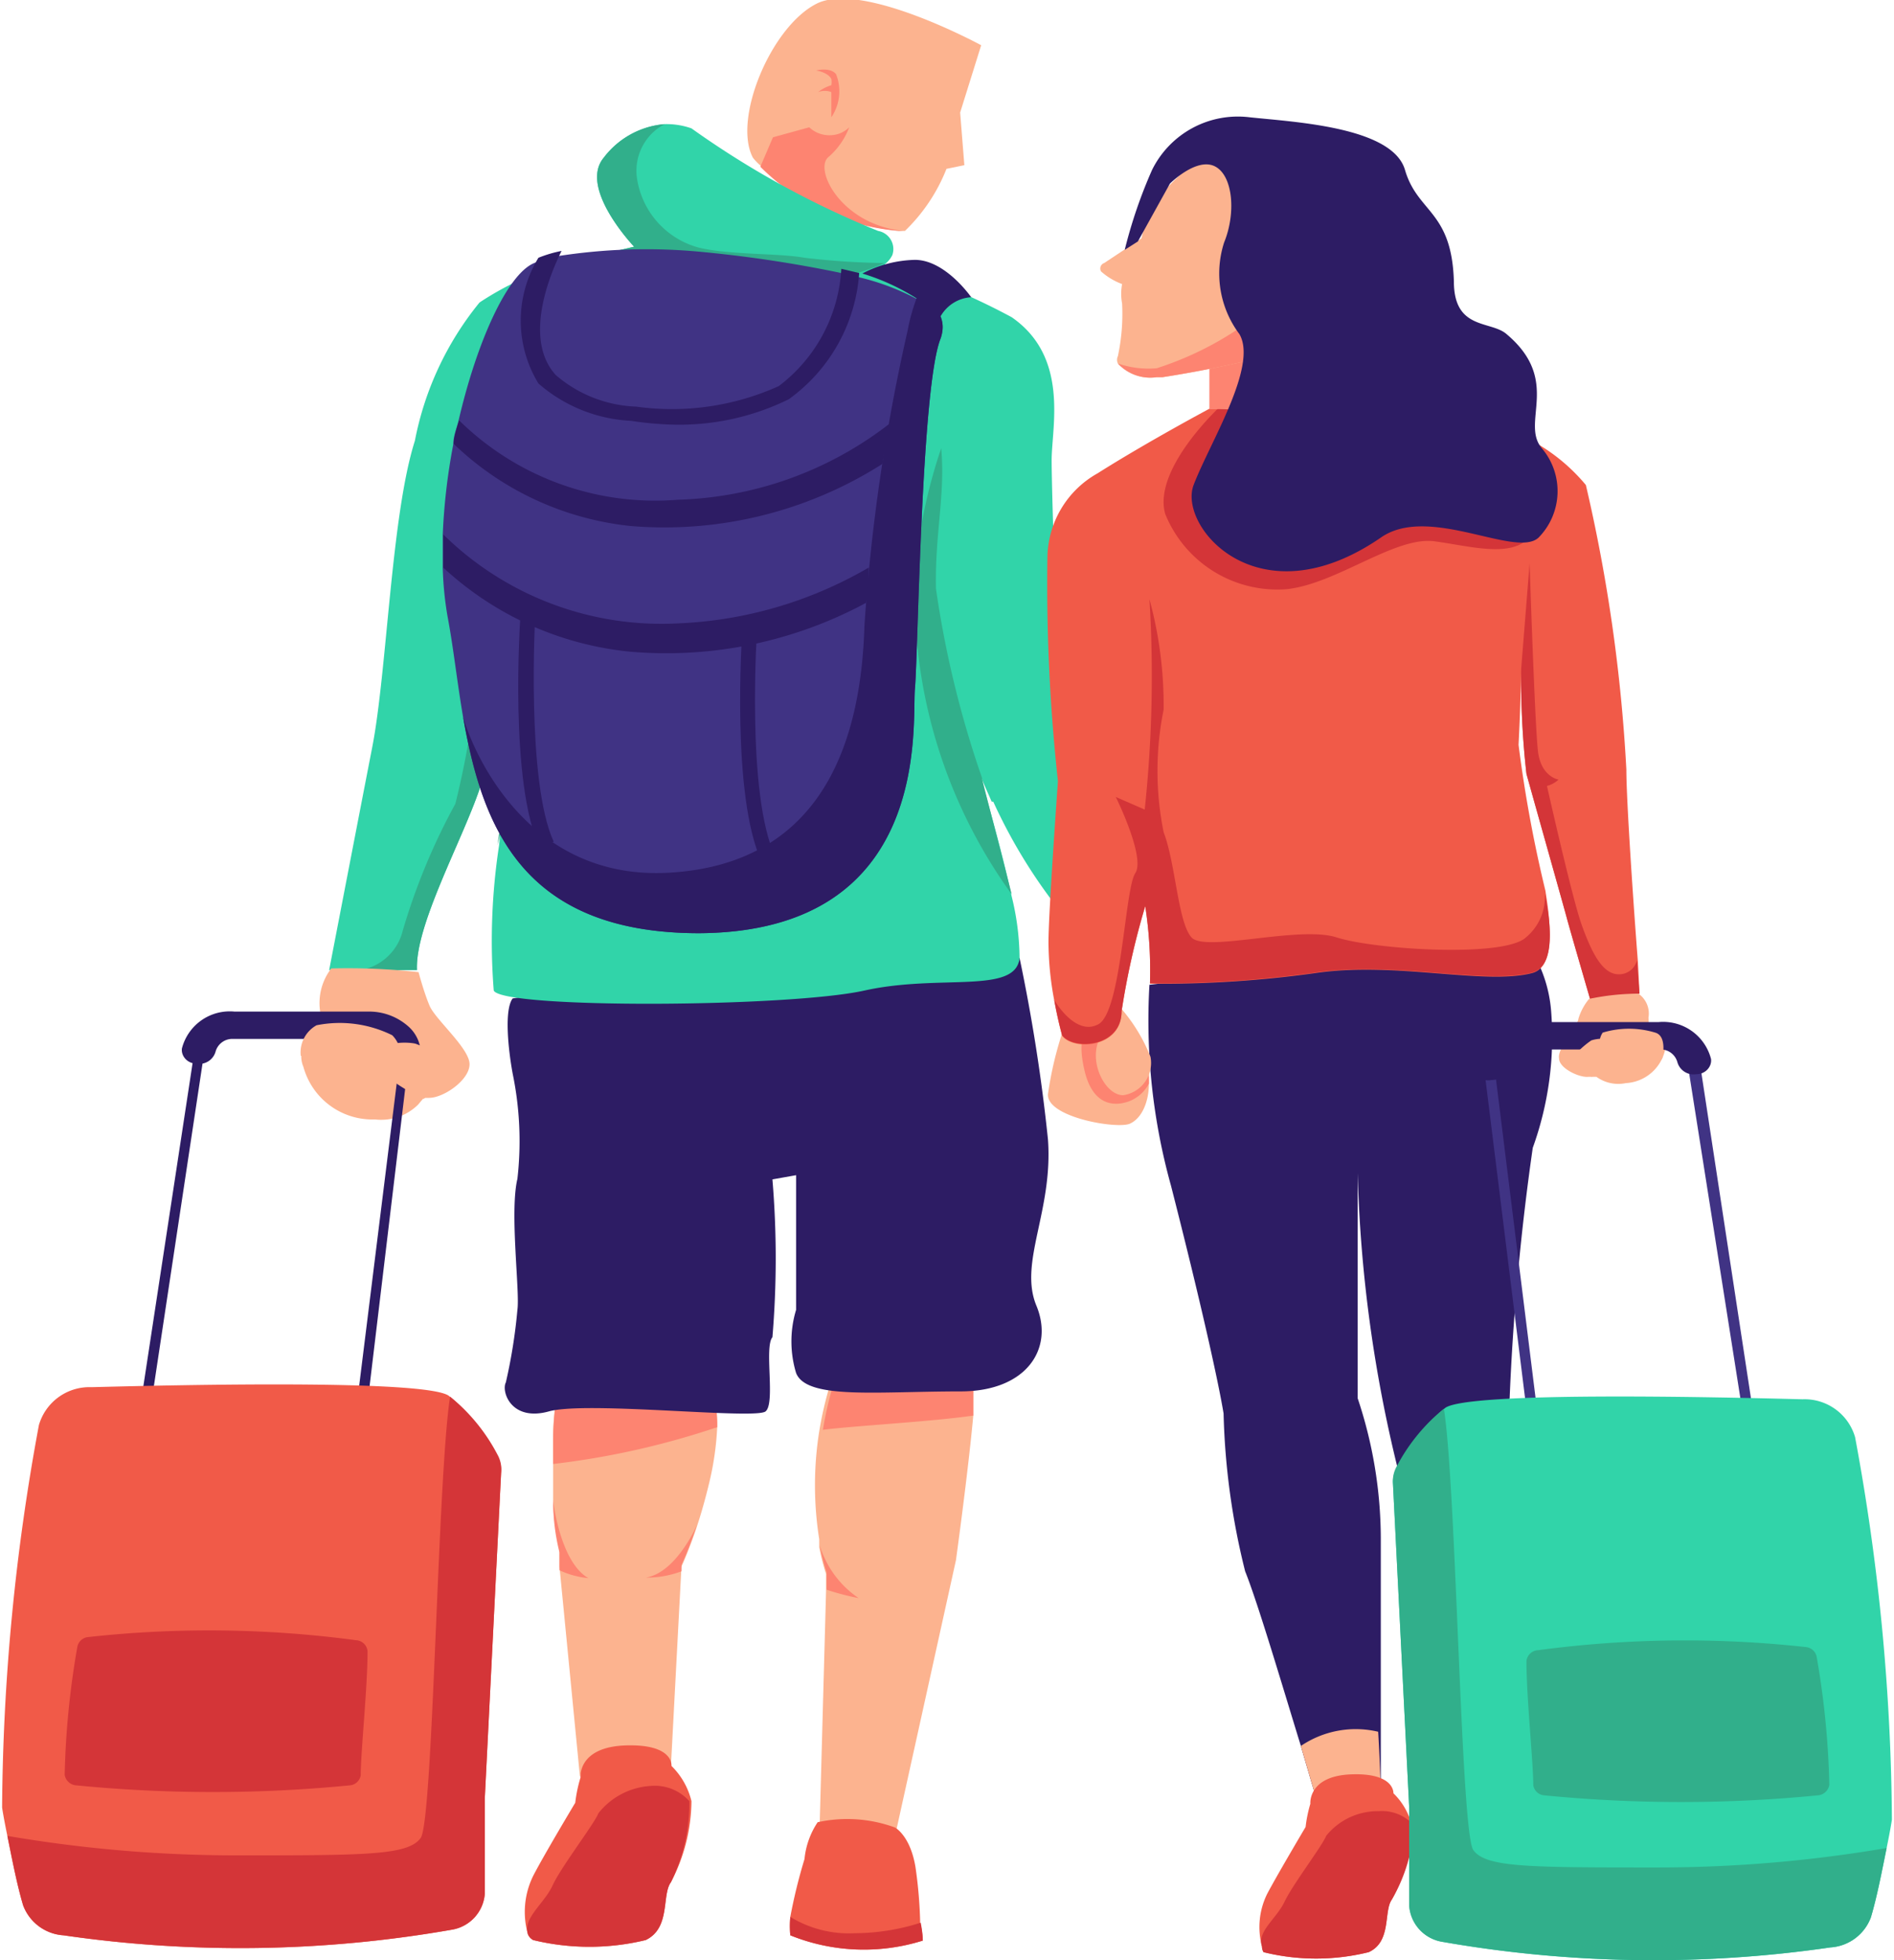 <svg class='us' xmlns="http://www.w3.org/2000/svg" viewBox="0 0 36.02 37.26">
  <title>us</title>
  <g id="Layer_2" data-name="Layer 2">
    <g id="Layer_1-2" data-name="Layer 1">
      <g id="Us">
        <path d="M18.51,26.28h0c0,.09,0,.19,0,.31s0,.21,0,.32c-.1,1.09-.33,2.75-.33,2.75L17,35H15.58l.13-4.75v-.33a4.13,4.13,0,0,1-.13-.51l0-.15a6.54,6.54,0,0,1,0-2.05,6.8,6.8,0,0,1,.21-.9Z" style="fill: #fcb38f"/>
        <path d="M18.51,26.28h0c0,.09,0,.19,0,.31s0,.21,0,.32c-.84.12-2.22.19-2.86.27a6.8,6.8,0,0,1,.21-.9Z" style="fill: #fd8471"/>
        <g>
          <path d="M13.64,27.13a5.64,5.64,0,0,1-.16,1.09h0c-.07.29-.15.57-.23.81-.15.45-.29.75-.29.75l-.2,3.79s0-.38-.82-.33-.91.54-.91.54l-.39-4v-.34a4,4,0,0,1-.12-1h0c0-.22,0-.44,0-.66s0-.32,0-.46h0c0-.46.07-.79.07-.79.61-.46,3,0,3,0A3,3,0,0,1,13.64,27.13Z" style="fill: #fcb38f"/>
          <path d="M13.64,27.13a15.34,15.34,0,0,1-3.12.7c0-.16,0-.32,0-.46h0c0-.46.07-.79.07-.79.61-.46,3,0,3,0A3,3,0,0,1,13.64,27.13Z" style="fill: #fd8471"/>
          <path d="M11.19,30a1.64,1.64,0,0,1-.55-.15v-.34a4,4,0,0,1-.12-1C10.53,28.65,10.68,29.71,11.19,30Z" style="fill: #fd8471"/>
          <path d="M13.25,29c-.15.45-.29.75-.29.75v.12a1.87,1.87,0,0,1-.68.12C12.86,29.9,13.25,29,13.25,29Z" style="fill: #fd8471"/>
        </g>
        <path d="M19.39,18.21a33.5,33.5,0,0,1,.54,3.45c.1,1.36-.56,2.34-.22,3.16s-.19,1.63-1.44,1.63c-1.6,0-2.93.16-3.13-.35a2.07,2.07,0,0,1,0-1.2c0-.44,0-2.56,0-2.56l-.45.08a18,18,0,0,1,0,3c-.16.19.06,1.25-.13,1.41s-3.4-.2-4.12,0-.91-.38-.82-.55a10.18,10.18,0,0,0,.22-1.38c.05-.35-.15-1.86,0-2.49a6.34,6.34,0,0,0-.09-2c-.09-.49-.16-1.22,0-1.43A56.45,56.45,0,0,1,19.39,18.21Z" style="fill: #2d1c64"/>
        <path d="M18.26,2.14l.08,1L18,3.21a3.34,3.34,0,0,1-.79,1.18l-.08,0a4.22,4.22,0,0,1-2.64-1.22A1.1,1.1,0,0,1,14.32,3c-.39-.73.34-2.49,1.21-2.93s3.13.79,3.13.79Z" style="fill: #fcb38f"/>
        <path d="M17.18,4.39l-.08,0a4.22,4.22,0,0,1-2.64-1.22l.24-.56.69-.19a.56.56,0,0,0,.42.15.52.52,0,0,0,.34-.15,1.39,1.39,0,0,1-.4.57C15.48,3.23,16,4.27,17.18,4.39Z" style="fill: #fd8471"/>
        <path d="M15.81,2.23s0-.26,0-.48a.36.36,0,0,0-.25,0,.75.75,0,0,1,.25-.13.33.33,0,0,0,0-.12c-.07-.13-.29-.16-.29-.16s.27-.07.38.07A.88.88,0,0,1,15.81,2.23Z" style="fill: #fd8471"/>
        <g>
          <path d="M18.86,15.24c-.06-.14-.13-.29-.19-.44,0,.08.36,1.25.57,2.24h0a5,5,0,0,1,.15,1.17c-.07.7-1.51.3-2.95.62s-6.88.35-7.05,0a12,12,0,0,1,.1-2.75h0c.07-.68.14-1.35.2-1.82a14.47,14.47,0,0,0-.07-3.1A24.27,24.27,0,0,1,9.12,15c-.34,1-1.23,2.6-1.19,3.44l-1.07,0h0l-.6,0s.54-2.8.82-4.24.36-4.41.81-5.82A5.93,5.93,0,0,1,9.12,5.75,6,6,0,0,1,10.74,5l1.32-.31S11,3.58,11.48,3a1.62,1.62,0,0,1,1.16-.64,1.42,1.42,0,0,1,.51.08A17.25,17.25,0,0,0,16.7,4.39a.35.35,0,0,1,.27.46.52.52,0,0,1-.15.18,12.82,12.82,0,0,1,2.42,1c1.1.76.76,2.09.76,2.72s.12,4.43.21,5,.13,1.05.13,1.05L20,17.11a10.09,10.09,0,0,1-1.11-1.87Z" style="fill: #31d4a9"/>
          <path d="M16.82,5a3.4,3.4,0,0,1-1.3.31,12.84,12.84,0,0,0-2.61-.07A3.27,3.27,0,0,1,10.74,5l1.32-.31S11,3.58,11.48,3a1.62,1.62,0,0,1,1.16-.64,1,1,0,0,0-.53,1A1.61,1.61,0,0,0,13.3,4.71c.61.14,1.5.1,2,.19A14.2,14.2,0,0,0,16.82,5Z" style="fill: #31af8b"/>
          <path d="M19.24,17a9.7,9.7,0,0,1-1.83-6.18,10,10,0,0,1,.49-2.3c.08.89-.12,1.6-.1,2.67a19.26,19.26,0,0,0,.87,3.58l.19.44c-.06-.14-.13-.29-.19-.44C18.69,14.88,19,16.05,19.24,17Z" style="fill: #31af8b"/>
          <path d="M9.7,14.26a14.47,14.47,0,0,0-.07-3.1A24.27,24.27,0,0,1,9.12,15c-.34,1-1.23,2.6-1.19,3.44l-1.07,0a1,1,0,0,0,.8-.75,12.08,12.08,0,0,1,1-2.41,16.73,16.73,0,0,0,.48-3.34c0-.44.48-3.72.48-3.72a20.75,20.75,0,0,0,.45,3.66c.31.82-.59,4.1-.61,4.19C9.56,15.4,9.64,14.73,9.7,14.26Z" style="fill: #31af8b"/>
        </g>
        <g>
          <path d="M16.4,5.2a2.25,2.25,0,0,1,1-.26c.58,0,1.07.71,1.07.71a.72.72,0,0,0-.58.36A4.16,4.16,0,0,0,16.4,5.2Z" style="fill: #2d1c64"/>
          <g>
            <path d="M17.89,6.43c-.37.9-.43,6-.49,6.66s.35,4.62-4.1,4.65c-3.4,0-4.14-2.07-4.5-4.15h0c-.11-.65-.18-1.3-.29-1.88a6.44,6.44,0,0,1-.09-.91c0-.21,0-.42,0-.63a11.64,11.64,0,0,1,.2-1.72c0-.15.06-.3.1-.45.35-1.51.93-2.79,1.44-3l0,0a2.42,2.42,0,0,1,.44-.13,10.93,10.93,0,0,1,2.65-.09,24.13,24.13,0,0,1,2.7.4l.34.08a4.62,4.62,0,0,1,1.12.41C17.87,5.83,18,6.1,17.89,6.43Z" style="fill: #403384"/>
            <path d="M16.52,10.79c0,.23,0,.45-.05.67a8,8,0,0,1-4.47.93,6.11,6.11,0,0,1-3.57-1.6c0-.21,0-.42,0-.63a5.92,5.92,0,0,0,4.47,1.69A7.83,7.83,0,0,0,16.52,10.79Z" style="fill: #2d1c64"/>
            <path d="M16.91,8.06c0,.24-.09.5-.13.76A7.72,7.72,0,0,1,12,10,5.71,5.71,0,0,1,8.63,8.44c0-.15.06-.3.1-.45A5.32,5.32,0,0,0,12.89,9.5,6.89,6.89,0,0,0,16.91,8.06Z" style="fill: #2d1c64"/>
            <path d="M17.89,6.43c-.37.9-.43,6-.49,6.66s.35,4.62-4.1,4.65c-3.4,0-4.14-2.07-4.5-4.15,0,.09.91,3.17,3.92,3s3.66-2.64,3.72-4.7a35.92,35.92,0,0,1,.82-5.6,3.72,3.72,0,0,1,.21-.72C17.87,5.83,18,6.1,17.89,6.43Z" style="fill: #2d1c64"/>
          </g>
          <path d="M10.27,16.13c-.59-1.24-.38-4.33-.37-4.46h.28S10,14.85,10.53,16Z" style="fill: #2d1c64"/>
          <path d="M14.49,16.39c-.59-1.24-.38-4.33-.37-4.46h.28s-.22,3.18.35,4.37Z" style="fill: #2d1c64"/>
          <path d="M16.34,5.19A3.23,3.23,0,0,1,15,7.59a4.72,4.72,0,0,1-2.27.48A6.3,6.3,0,0,1,12,8a2.89,2.89,0,0,1-1.76-.71,2.29,2.29,0,0,1,0-2.39,2.42,2.42,0,0,1,.44-.13c-.23.46-.73,1.68-.11,2.36a2.48,2.48,0,0,0,1.53.6,4.94,4.94,0,0,0,2.71-.39A3,3,0,0,0,16,5.11Z" style="fill: #2d1c64"/>
        </g>
        <g>
          <path d="M12.76,35.78c-.18.24,0,.87-.48,1.1a4.54,4.54,0,0,1-2.14,0,.22.22,0,0,1-.1-.11h0a1.55,1.55,0,0,1,.1-1.11c.2-.39.8-1.39.8-1.39a2.74,2.74,0,0,1,.1-.48s-.06-.58.86-.61.87.39.87.39a1.39,1.39,0,0,1,.38.67A3.38,3.38,0,0,1,12.76,35.78Z" style="fill: #f15a48"/>
          <path d="M12.76,35.78c-.18.24,0,.87-.48,1.1a4.54,4.54,0,0,1-2.14,0,.22.22,0,0,1-.1-.11h0c-.1-.31.31-.58.47-.93s.8-1.18.87-1.37a1.37,1.37,0,0,1,1-.52.88.88,0,0,1,.73.29A3.38,3.38,0,0,1,12.76,35.78Z" style="fill: #d43538"/>
        </g>
        <path d="M15.72,30.22v-.33a4.13,4.13,0,0,1-.13-.51,1.87,1.87,0,0,0,.74,1A4.8,4.8,0,0,1,15.72,30.22Z" style="fill: #fd8471"/>
        <g>
          <path d="M17.55,36.89a3.74,3.74,0,0,1-2.52-.1,1.84,1.84,0,0,1,0-.35,10.29,10.29,0,0,1,.27-1.1,1.52,1.52,0,0,1,.25-.7,2.64,2.64,0,0,1,1.47.1s.29.15.39.75a8.62,8.62,0,0,1,.09,1.06C17.55,36.75,17.55,36.89,17.55,36.89Z" style="fill: #f15a48"/>
          <path d="M17.55,36.89a3.74,3.74,0,0,1-2.52-.1,1.84,1.84,0,0,1,0-.35,2.14,2.14,0,0,0,1.23.31,4.17,4.17,0,0,0,1.25-.2C17.55,36.75,17.55,36.89,17.55,36.89Z" style="fill: #d43538"/>
        </g>
        <g>
          <path d="M8.93,20.23c0,.3-.49.64-.77.64l-.1,0h0L7.95,21a1,1,0,0,1-.82.28,1.36,1.36,0,0,1-1.36-1A.51.51,0,0,1,6,19.63a.87.87,0,0,1,.18-.1,1.08,1.08,0,0,1,.12-1.12,12.2,12.2,0,0,1,1.66.07s.1.38.21.64S8.93,19.93,8.93,20.23Z" style="fill: #fcb38f"/>
          <g>
            <path d="M2.89,26.59l-.2,0,1-6.56a.73.73,0,0,1,.77-.54H7a.87.87,0,0,1,.57.2.55.55,0,0,1,.2.47L7,26.59l-.2,0,.8-6.44a.4.4,0,0,0-.14-.35A.64.64,0,0,0,7,19.63H4.44a.54.54,0,0,0-.56.4Z" style="fill: #2d1c64"/>
            <path d="M7.66,20.33h0a.28.28,0,0,1-.29-.28.24.24,0,0,0-.09-.21A.39.39,0,0,0,7,19.75H4.44a.33.33,0,0,0-.34.24.32.32,0,0,1-.36.23c-.18,0-.3-.15-.28-.29a.94.94,0,0,1,1-.7H7a1.12,1.12,0,0,1,.74.26A.7.7,0,0,1,8,20.1.3.3,0,0,1,7.66,20.33Z" style="fill: #2d1c64"/>
          </g>
          <g>
            <path d="M9.53,28l-.31,6.18V36a.75.75,0,0,1-.61.68,23.34,23.34,0,0,1-7.4.11.88.88,0,0,1-.77-.57c-.12-.4-.22-.93-.3-1.32s-.1-.54-.1-.54a41,41,0,0,1,.7-7.27,1,1,0,0,1,1-.72c1.91-.05,6.33-.14,6.79.16l0,0a3.5,3.5,0,0,1,.9,1.1A.57.57,0,0,1,9.53,28Z" style="fill: #f15a48"/>
            <path d="M9.53,28l-.31,6.18V36a.75.75,0,0,1-.61.68,23.34,23.34,0,0,1-7.4.11.88.88,0,0,1-.77-.57c-.12-.4-.22-.93-.3-1.32a25.81,25.81,0,0,0,4.35.37c2.47,0,3.27,0,3.51-.33s.32-6.86.56-8.39a3.5,3.5,0,0,1,.9,1.1A.57.57,0,0,1,9.53,28Z" style="fill: #d43538"/>
          </g>
          <path d="M1.47,31.31a16.06,16.06,0,0,0-.24,2.43.24.24,0,0,0,.23.2,26.64,26.64,0,0,0,5.18,0,.23.23,0,0,0,.22-.19c0-.44.13-1.67.13-2.36a.23.23,0,0,0-.22-.21,21,21,0,0,0-5.09-.06A.23.23,0,0,0,1.47,31.31Z" style="fill: #d43538"/>
          <path d="M8.06,20.89s-.89-.4-.9-.75.57-.34.74-.3a3,3,0,0,1,.52.25A1.08,1.08,0,0,1,8.06,20.89Z" style="fill: #fcb38f"/>
          <path d="M5.72,20.07a.59.59,0,0,1,.3-.58,2.25,2.25,0,0,1,1.44.19.56.56,0,0,1,.16.43A6.15,6.15,0,0,1,5.72,20.07Z" style="fill: #fcb38f"/>
        </g>
        <g>
          <g>
            <path d="M26.26,34.08H25l-.26-.89a1.86,1.86,0,0,1,1.47-.27C26.25,33.59,26.26,34.08,26.26,34.08Z" style="fill: #fcb38f"/>
            <path d="M26.26,34.08H25l-.26-.89a1.86,1.86,0,0,1,1.47-.27C26.25,33.59,26.26,34.08,26.26,34.08Z" style="fill: #fcb38f"/>
            <g>
              <path d="M29.15,21.82a46.94,46.94,0,0,0-.44,4.77l-2.13,1.32a26.3,26.3,0,0,1-.76-5.61v4.28a8.44,8.44,0,0,1,.44,2.65c0,.35,0,2.37,0,3.69,0,.67,0,1.16,0,1.16H25l-.26-.89c-.31-1-.81-2.7-1.06-3.32a13.63,13.63,0,0,1-.41-3c-.1-.61-.44-2.14-1-4.33a11.71,11.71,0,0,1-.41-3.82L29,17.88a2.6,2.6,0,0,1,.5,1.35A6.2,6.2,0,0,1,29.15,21.82Z" style="fill: #2d1c64"/>
              <path d="M26.26,34.08H25l-.26-.89a1.86,1.86,0,0,1,1.47-.27C26.25,33.59,26.26,34.08,26.26,34.08Z" style="fill: #fcb38f"/>
            </g>
            <g>
              <g>
                <path d="M21.85,20.6c0,.32-.12.65-.36.76s-1.59-.12-1.56-.56a6.82,6.82,0,0,1,.3-1.25H21l.24.09c.24.1.58.29.59.52A3,3,0,0,1,21.85,20.6Z" style="fill: #fcb38f"/>
                <path d="M21.85,20.6a.72.72,0,0,1-.39.34c-.35.12-.69,0-.83-.57s0-.73,0-.73h.6c.24.1.58.29.59.52A3,3,0,0,1,21.85,20.6Z" style="fill: #fd8471"/>
                <path d="M21.33,19.18a3.22,3.22,0,0,1,.55.91.62.62,0,0,1-.52.73c-.32,0-.63-.56-.48-1C20.93,19.76,21.27,19.73,21.33,19.18Z" style="fill: #fcb38f"/>
              </g>
              <path d="M31.18,18.89a8.58,8.58,0,0,0-.94.1s-.39-1.34-.44-1.53-.66-2.35-.77-2.75a16.08,16.08,0,0,1-.1-2s0,.44-.05,1.45a25.15,25.15,0,0,0,.51,2.77h0c.13.8.15,1.47-.26,1.57-.92.23-2.6-.23-4.13,0a21.1,21.1,0,0,1-3.13.2,8,8,0,0,0-.09-1.47,14.71,14.71,0,0,0-.45,2c0,.69-.91.75-1.13.46,0,0-.08-.28-.15-.67a6,6,0,0,1-.11-1.11c0-.57.18-3.06.18-3.06a34.41,34.41,0,0,1-.2-4.27A1.86,1.86,0,0,1,20.87,9C21.82,8.4,23,7.77,23,7.77h.18l5.11.17s.32.15.69.36a3.51,3.51,0,0,1,1.18.92,31,31,0,0,1,.77,5.41c0,.6.14,2.64.22,3.66h0Z" style="fill: #f15a48"/>
              <path d="M29.13,18.49c-.92.23-2.6-.23-4.13,0a21.1,21.1,0,0,1-3.13.2,8,8,0,0,0-.09-1.47,14.71,14.71,0,0,0-.45,2c0,.69-.91.75-1.13.46,0,0-.08-.28-.15-.67,0,0,.4.7.84.46s.5-2.57.7-2.87-.37-1.45-.37-1.45l.55.24a23.87,23.87,0,0,0,.09-4,7.69,7.69,0,0,1,.27,2.1,5.85,5.85,0,0,0,0,2.33c.23.6.27,1.71.53,2s2.05-.23,2.76,0,3.18.39,3.6,0a1,1,0,0,0,.36-.83h0C29.53,17.72,29.54,18.39,29.13,18.49Z" style="fill: #d43538"/>
              <path d="M31.18,18.89a8.58,8.58,0,0,0-.94.1s-.39-1.34-.44-1.53-.66-2.35-.77-2.75a16.08,16.08,0,0,1-.1-2l.16-2s.1,3.1.16,3.58.39.53.39.53a.5.5,0,0,1-.22.12s.48,2.14.66,2.64.38.92.68.94a.35.35,0,0,0,.37-.26Z" style="fill: #d43538"/>
              <path d="M29.19,10.07c-.3.59-1.16.32-1.91.22s-1.86.81-2.81.91a2.3,2.3,0,0,1-2.31-1.43c-.23-.81.91-1.91,1-2l5.11.17s.32.15.69.36A3.17,3.17,0,0,1,29.19,10.07Z" style="fill: #d43538"/>
            </g>
            <path d="M23,7,23,7.77s1,.07,1.26-.21l-.07-.87Z" style="fill: #fd8471"/>
            <path d="M25.69,6.05a3.13,3.13,0,0,1-1.33.65,22.32,22.32,0,0,1-2.25.47H22a.84.84,0,0,1-.74-.26.16.16,0,0,1,0-.14,3.85,3.85,0,0,0,.08-1,1,1,0,0,1,0-.37,1.26,1.26,0,0,1-.4-.24A.11.11,0,0,1,21,5l.71-.47a5.64,5.64,0,0,1,.16-.6,7.93,7.93,0,0,1,1.26-1.19,3.62,3.62,0,0,1,3.18.95A3.44,3.44,0,0,1,25.69,6.05Z" style="fill: #fcb38f"/>
            <path d="M24.36,6.7a22.32,22.32,0,0,1-2.25.47H22a.84.84,0,0,1-.74-.26A1.78,1.78,0,0,0,22,7a6.18,6.18,0,0,0,2-1.08Z" style="fill: #fd8471"/>
            <path d="M21.39,4.75a9.17,9.17,0,0,1,.52-1.52,1.82,1.82,0,0,1,1.86-1c.84.09,2.71.18,2.95,1s.89.77.93,2.12c0,.93.7.74,1,1,1.06.89.25,1.69.68,2.18a1.26,1.26,0,0,1-.07,1.69c-.43.4-2.09-.64-3,0-2.33,1.6-3.86-.21-3.56-1s1.23-2.26.87-2.87a1.92,1.92,0,0,1-.29-1.74c.23-.56.17-1.28-.18-1.45s-.85.33-.85.33l-.61,1.1Z" style="fill: #2d1c64"/>
            <g>
              <path d="M26.47,36.11c-.16.22,0,.8-.44,1a4.16,4.16,0,0,1-2,0A.21.21,0,0,1,24,37h0a1.42,1.42,0,0,1,.1-1c.19-.36.73-1.27.73-1.27a2.51,2.51,0,0,1,.09-.44s-.05-.53.78-.56.8.36.8.36a1.27,1.27,0,0,1,.35.61A3.1,3.1,0,0,1,26.47,36.11Z" style="fill: #f15a48"/>
              <path d="M26.47,36.11c-.16.22,0,.8-.44,1a4.16,4.16,0,0,1-2,0A.21.21,0,0,1,24,37h0c-.1-.28.28-.53.43-.85s.73-1.08.79-1.25a1.26,1.26,0,0,1,1-.47.81.81,0,0,1,.67.27A3.1,3.1,0,0,1,26.47,36.11Z" style="fill: #d43538"/>
            </g>
          </g>
          <g>
            <path d="M29.65,20.12c0,.19.39.37.56.35h.07l.08,0a.71.71,0,0,0,.56.12.81.81,0,0,0,.76-.71.35.35,0,0,0-.2-.4l-.13,0a.62.62,0,0,0,0-.13.46.46,0,0,0-.19-.46,4.49,4.49,0,0,0-.94.1,1.08,1.08,0,0,0-.2.37C30,19.53,29.61,19.93,29.65,20.12Z" style="fill: #fcb38f"/>
            <g>
              <path d="M33.13,26.78l.2,0-1-6.56a.73.73,0,0,0-.77-.54H29a.87.87,0,0,0-.57.2.55.55,0,0,0-.2.47l.8,6.44.2,0-.8-6.44a.4.4,0,0,1,.14-.35.64.64,0,0,1,.42-.15h2.55a.54.54,0,0,1,.56.4Z" style="fill: #403384"/>
              <path d="M28.37,20.53h0a.28.28,0,0,0,.29-.28.24.24,0,0,1,.09-.21.39.39,0,0,1,.26-.09h2.55a.33.33,0,0,1,.34.24.32.32,0,0,0,.36.23c.18,0,.3-.15.28-.29a.94.94,0,0,0-1-.7H29a1.12,1.12,0,0,0-.74.26.7.7,0,0,0-.25.61A.3.3,0,0,0,28.37,20.53Z" style="fill: #2d1c64"/>
            </g>
            <g>
              <path d="M26.49,28.18l.31,6.18v1.87a.75.75,0,0,0,.61.68,23.34,23.34,0,0,0,7.4.11.88.88,0,0,0,.77-.57c.12-.4.22-.93.3-1.32s.1-.54.1-.54a41,41,0,0,0-.7-7.27,1,1,0,0,0-1-.72c-1.91-.05-6.33-.14-6.79.16l0,0a3.5,3.5,0,0,0-.9,1.1A.57.57,0,0,0,26.49,28.18Z" style="fill: #31d4a9"/>
              <path d="M26.49,28.18l.31,6.18v1.87a.75.75,0,0,0,.61.68,23.34,23.34,0,0,0,7.4.11.88.88,0,0,0,.77-.57c.12-.4.22-.93.3-1.32a25.81,25.81,0,0,1-4.35.37c-2.47,0-3.27,0-3.51-.33s-.32-6.86-.56-8.39a3.5,3.5,0,0,0-.9,1.1A.57.57,0,0,0,26.49,28.18Z" style="fill: #31af8b"/>
            </g>
            <path d="M34.55,31.5a16.06,16.06,0,0,1,.24,2.43.24.24,0,0,1-.23.2,26.64,26.64,0,0,1-5.18,0,.23.23,0,0,1-.22-.19c0-.44-.13-1.67-.13-2.36a.23.23,0,0,1,.22-.21,21,21,0,0,1,5.09-.06A.23.23,0,0,1,34.55,31.5Z" style="fill: #31af8b"/>
            <path d="M30.27,20.47s.52-.32.49-.55-.4-.18-.5-.14A1.78,1.78,0,0,0,30,20,.75.75,0,0,0,30.27,20.47Z" style="fill: #fcb38f"/>
            <path d="M31.61,20.13s.11-.43-.13-.5a1.72,1.72,0,0,0-1,0,.35.35,0,0,0-.05.28A1.42,1.42,0,0,0,31.61,20.13Z" style="fill: #fcb38f"/>
          </g>
        </g>
      </g>
    </g>
  </g>
</svg>
